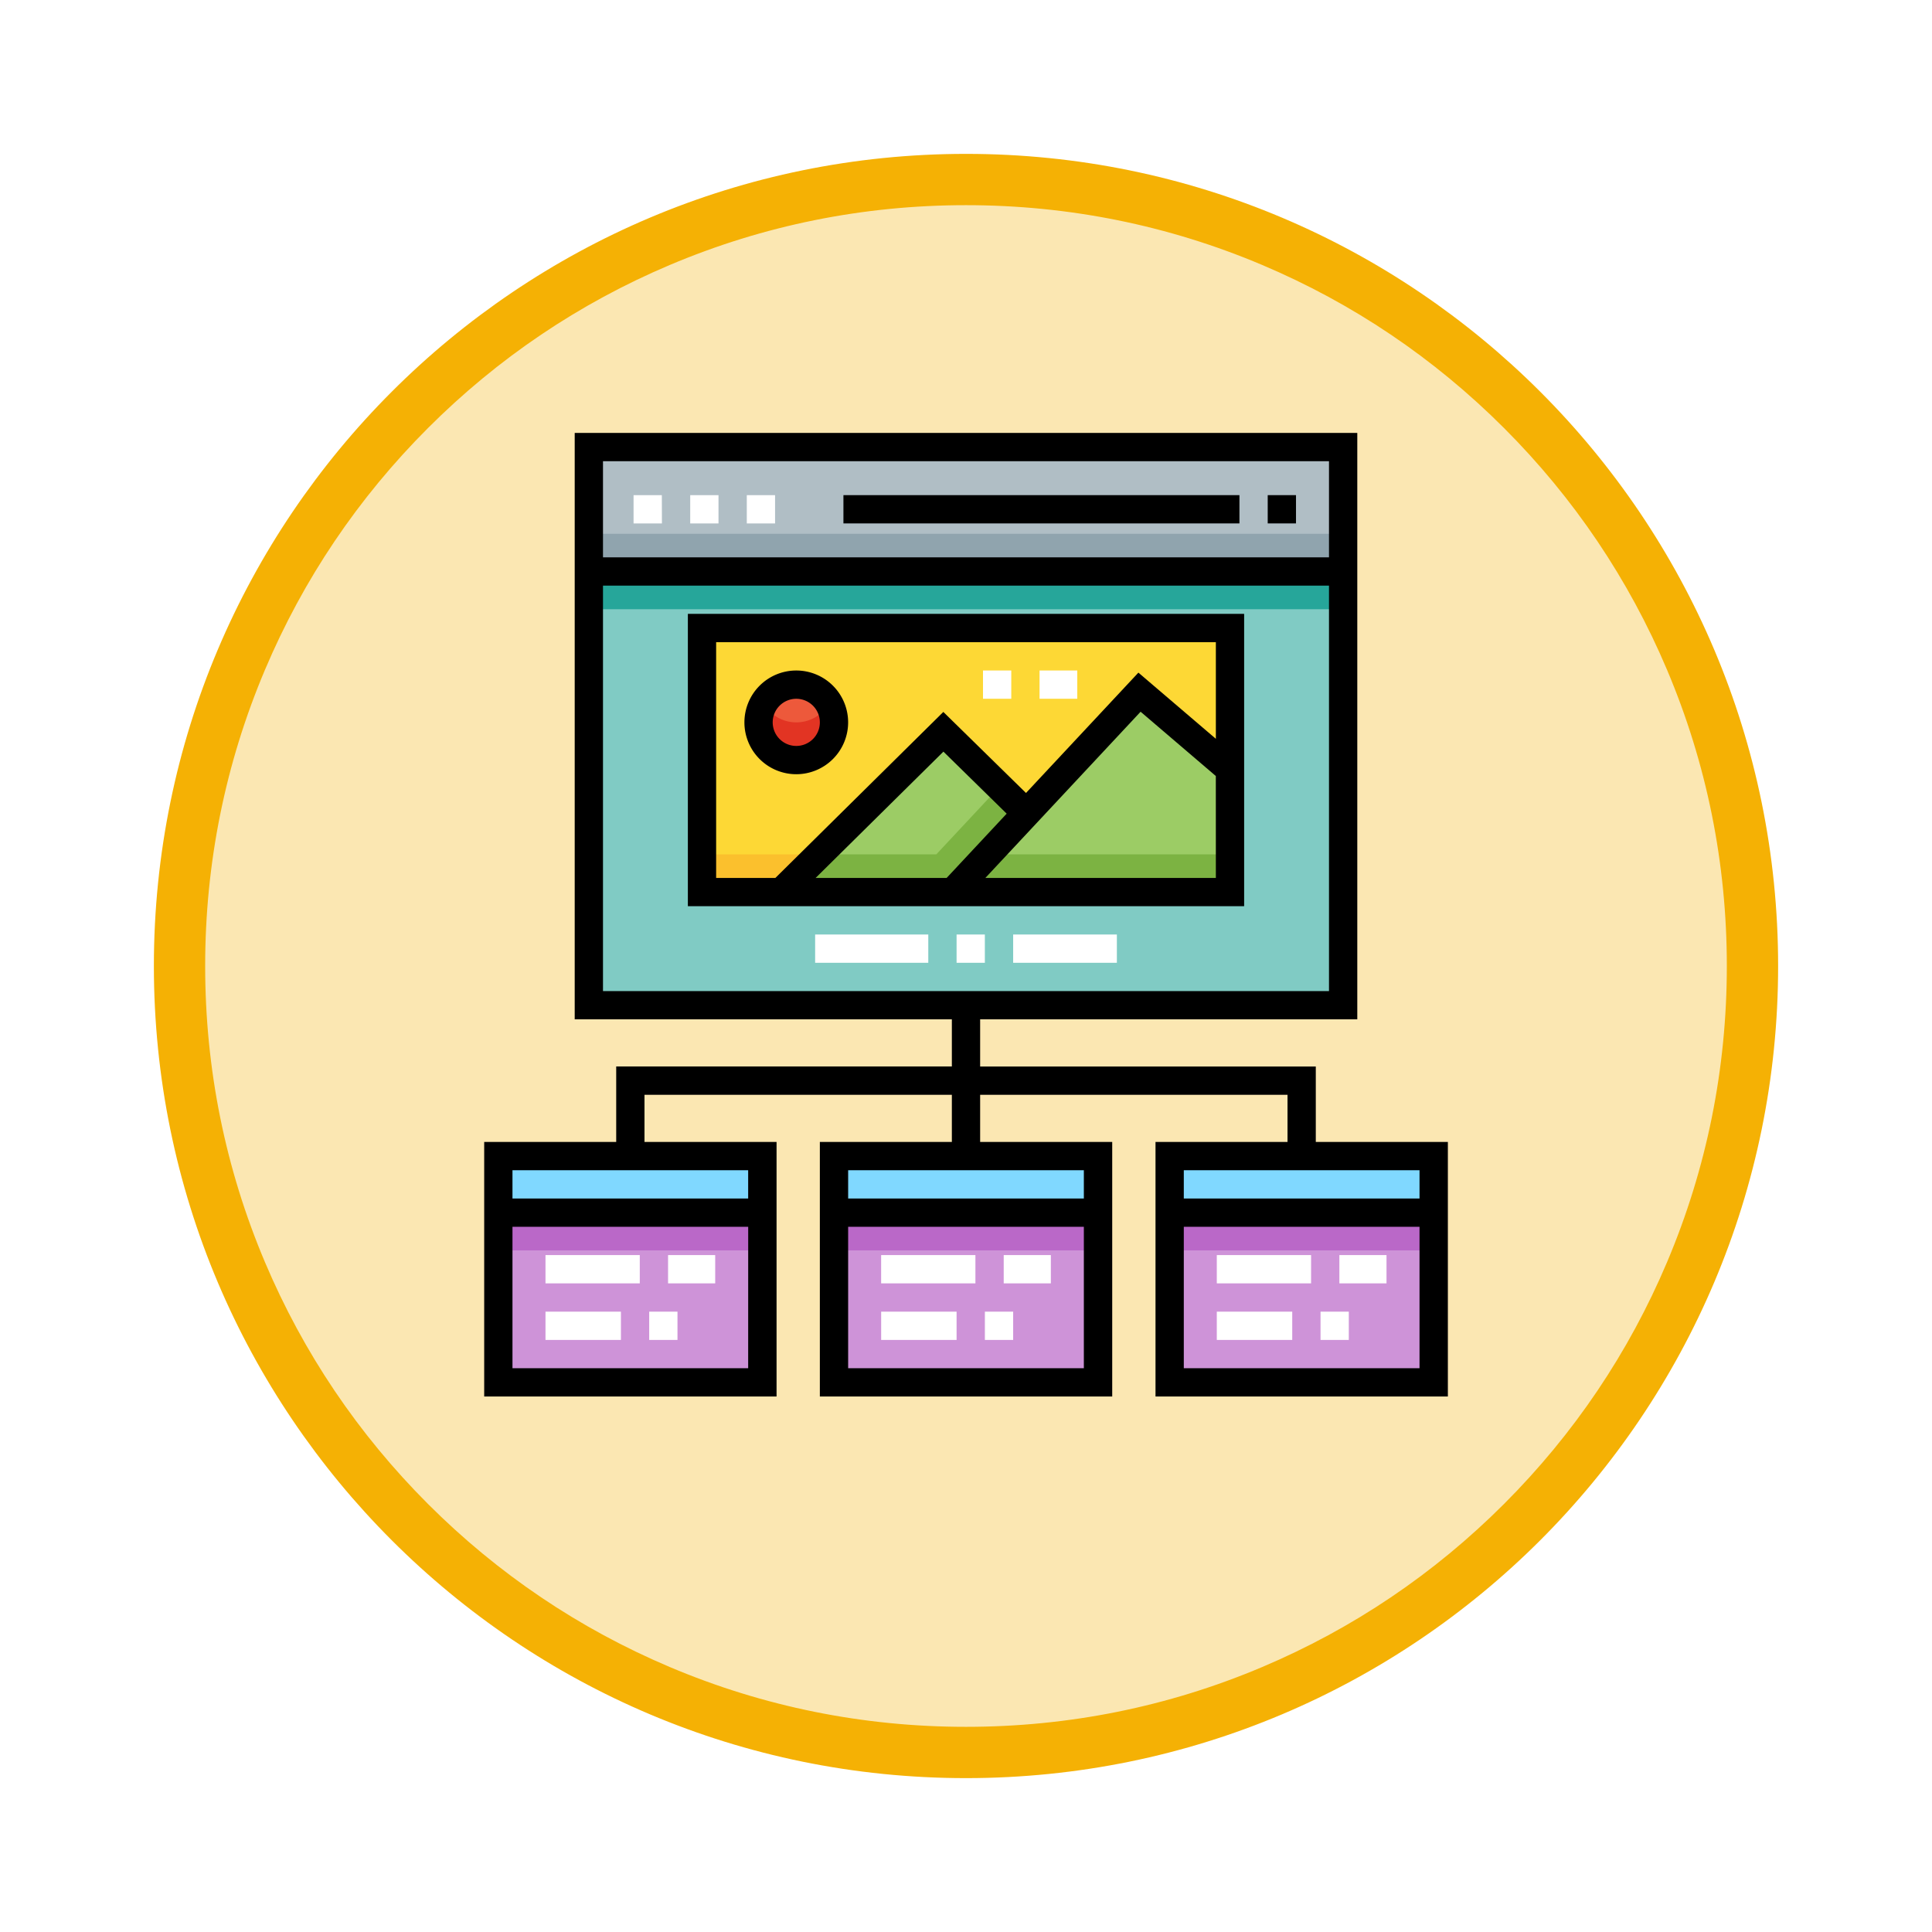 <svg xmlns="http://www.w3.org/2000/svg" xmlns:xlink="http://www.w3.org/1999/xlink" width="113" height="113" viewBox="0 0 113 113">
  <defs>
    <filter id="Trazado_982547" x="0" y="0" width="113" height="113" filterUnits="userSpaceOnUse">
      <feOffset dy="3" input="SourceAlpha"/>
      <feGaussianBlur stdDeviation="3" result="blur"/>
      <feFlood flood-opacity="0.161"/>
      <feComposite operator="in" in2="blur"/>
      <feComposite in="SourceGraphic"/>
    </filter>
  </defs>
  <g id="Grupo_1236392" data-name="Grupo 1236392" transform="translate(-1165 -1384.175)">
    <g id="Grupo_1223812" data-name="Grupo 1223812" transform="translate(1174 1390.175)">
      <g id="Grupo_1211533" data-name="Grupo 1211533" transform="translate(0)">
        <g id="Grupo_1210969" data-name="Grupo 1210969" transform="translate(0 0)">
          <g id="Grupo_1210937" data-name="Grupo 1210937">
            <g id="Grupo_1174742" data-name="Grupo 1174742">
              <g id="Grupo_1163948" data-name="Grupo 1163948">
                <g id="Grupo_1158168" data-name="Grupo 1158168">
                  <g id="Grupo_1152576" data-name="Grupo 1152576">
                    <g id="Grupo_1148633" data-name="Grupo 1148633">
                      <g id="Grupo_1148525" data-name="Grupo 1148525">
                        <g transform="matrix(1, 0, 0, 1, -9, -6)" filter="url(#Trazado_982547)">
                          <g id="Trazado_982547-2" data-name="Trazado 982547" transform="translate(9 6)" fill="#fbe7b2">
                            <path d="M 47.5 93.5 C 41.289 93.5 35.265 92.284 29.595 89.886 C 24.118 87.569 19.198 84.252 14.973 80.027 C 10.748 75.802 7.431 70.882 5.114 65.405 C 2.716 59.735 1.5 53.711 1.5 47.5 C 1.5 41.289 2.716 35.265 5.114 29.595 C 7.431 24.118 10.748 19.198 14.973 14.973 C 19.198 10.748 24.118 7.431 29.595 5.114 C 35.265 2.716 41.289 1.5 47.5 1.5 C 53.711 1.5 59.735 2.716 65.405 5.114 C 70.882 7.431 75.802 10.748 80.027 14.973 C 84.252 19.198 87.569 24.118 89.886 29.595 C 92.284 35.265 93.5 41.289 93.5 47.5 C 93.5 53.711 92.284 59.735 89.886 65.405 C 87.569 70.882 84.252 75.802 80.027 80.027 C 75.802 84.252 70.882 87.569 65.405 89.886 C 59.735 92.284 53.711 93.5 47.5 93.5 Z" stroke="none"/>
                            <path d="M 47.5 3 C 41.491 3 35.664 4.176 30.18 6.496 C 24.881 8.737 20.122 11.946 16.034 16.034 C 11.946 20.122 8.737 24.881 6.496 30.18 C 4.176 35.664 3 41.491 3 47.5 C 3 53.509 4.176 59.336 6.496 64.82 C 8.737 70.119 11.946 74.878 16.034 78.966 C 20.122 83.054 24.881 86.263 30.18 88.504 C 35.664 90.824 41.491 92 47.5 92 C 53.509 92 59.336 90.824 64.82 88.504 C 70.119 86.263 74.878 83.054 78.966 78.966 C 83.054 74.878 86.263 70.119 88.504 64.82 C 90.824 59.336 92 53.509 92 47.5 C 92 41.491 90.824 35.664 88.504 30.18 C 86.263 24.881 83.054 20.122 78.966 16.034 C 74.878 11.946 70.119 8.737 64.82 6.496 C 59.336 4.176 53.509 3 47.5 3 M 47.5 0 C 73.734 0 95 21.266 95 47.5 C 95 73.734 73.734 95 47.5 95 C 21.266 95 0 73.734 0 47.5 C 0 21.266 21.266 0 47.5 0 Z" stroke="none" fill="#f5b104"/>
                          </g>
                        </g>
                      </g>
                    </g>
                  </g>
                </g>
              </g>
            </g>
          </g>
        </g>
      </g>
    </g>
    <g id="wireframe_1_" data-name="wireframe (1)" transform="translate(1193.32 1409.495)">
      <rect id="Rectángulo_423848" data-name="Rectángulo 423848" width="44.117" height="25.367" transform="translate(6.121 8.107)" fill="#80cbc4"/>
      <rect id="Rectángulo_423849" data-name="Rectángulo 423849" width="44.117" height="7.279" transform="translate(6.121 0.827)" fill="#b0bec5"/>
      <rect id="Rectángulo_423850" data-name="Rectángulo 423850" width="30.882" height="15.441" transform="translate(12.739 11.415)" fill="#fdd835"/>
      <rect id="Rectángulo_423851" data-name="Rectángulo 423851" width="30.882" height="2.206" transform="translate(12.739 24.651)" fill="#fbc02d"/>
      <circle id="Elipse_12790" data-name="Elipse 12790" cx="2.206" cy="2.206" r="2.206" transform="translate(16.048 14.724)" fill="#ed593b"/>
      <path id="Trazado_1225791" data-name="Trazado 1225791" d="M178.764,137.769l-6.612,7.08-4.859-4.763-9.485,9.375h26.25v-7.169Z" transform="translate(-140.437 -122.604)" fill="#9ccc65"/>
      <path id="Trazado_1225792" data-name="Trazado 1225792" d="M169.9,192l2.247-2.406-1.576-1.545-3.69,3.95H160.04l-2.232,2.206h26.25V192Z" transform="translate(-140.437 -167.349)" fill="#7cb342"/>
      <path id="Trazado_1225793" data-name="Trazado 1225793" d="M147.991,144.883a2.2,2.2,0,0,1-1.908-1.1,2.206,2.206,0,1,0,3.817,0A2.2,2.2,0,0,1,147.991,144.883Z" transform="translate(-129.737 -127.953)" fill="#e23423"/>
      <rect id="Rectángulo_423852" data-name="Rectángulo 423852" width="15.441" height="9.926" transform="translate(0.827 45.606)" fill="#ce93d8"/>
      <rect id="Rectángulo_423853" data-name="Rectángulo 423853" width="15.441" height="3.309" transform="translate(0.827 42.297)" fill="#80d8ff"/>
      <rect id="Rectángulo_423854" data-name="Rectángulo 423854" width="15.441" height="9.926" transform="translate(20.459 45.606)" fill="#ce93d8"/>
      <g id="Grupo_1236389" data-name="Grupo 1236389" transform="translate(20.459 42.297)">
        <rect id="Rectángulo_423855" data-name="Rectángulo 423855" width="15.441" height="3.309" fill="#80d8ff"/>
        <rect id="Rectángulo_423856" data-name="Rectángulo 423856" width="15.441" height="3.309" transform="translate(19.632)" fill="#80d8ff"/>
      </g>
      <rect id="Rectángulo_423857" data-name="Rectángulo 423857" width="15.441" height="9.926" transform="translate(40.092 45.606)" fill="#ce93d8"/>
      <g id="Grupo_1236390" data-name="Grupo 1236390" transform="translate(0.827 45.606)">
        <rect id="Rectángulo_423858" data-name="Rectángulo 423858" width="15.441" height="2.206" fill="#ba68c8"/>
        <rect id="Rectángulo_423859" data-name="Rectángulo 423859" width="15.441" height="2.206" transform="translate(19.632)" fill="#ba68c8"/>
        <rect id="Rectángulo_423860" data-name="Rectángulo 423860" width="15.441" height="2.206" transform="translate(39.264)" fill="#ba68c8"/>
      </g>
      <rect id="Rectángulo_423861" data-name="Rectángulo 423861" width="44.117" height="2.206" transform="translate(6.121 8.107)" fill="#26a69a"/>
      <rect id="Rectángulo_423862" data-name="Rectángulo 423862" width="44.117" height="2.206" transform="translate(6.121 5.901)" fill="#90a4ae"/>
      <rect id="Rectángulo_423863" data-name="Rectángulo 423863" width="1.654" height="1.654" transform="translate(45.827 3.64)"/>
      <rect id="Rectángulo_423864" data-name="Rectángulo 423864" width="23.162" height="1.654" transform="translate(21.011 3.64)"/>
      <path id="Trazado_1225794" data-name="Trazado 1225794" d="M108.211,113.283h32.536v-17.1H108.211Zm7.473-1.654,7.474-7.387,3.7,3.628-3.511,3.759Zm23.409,0H125.612l9.079-9.721,4.4,3.76ZM109.865,97.842h29.228v5.65l-4.531-3.871-6.574,7.039-4.835-4.74-9.823,9.709h-3.465V97.842Z" transform="translate(-96.299 -85.6)"/>
      <path id="Trazado_1225795" data-name="Trazado 1225795" d="M144.336,129.279a3.033,3.033,0,1,0-3.033,3.033A3.036,3.036,0,0,0,144.336,129.279Zm-4.412,0a1.379,1.379,0,1,1,1.379,1.379A1.38,1.38,0,0,1,139.924,129.279Z" transform="translate(-123.05 -112.349)"/>
      <path id="Trazado_1225796" data-name="Trazado 1225796" d="M48.639,41.47V37.059H29.007V34.3H51.066V0H5.294V34.3H27.353v2.757H7.721V41.47H0V56.36H17.1V41.47H9.375V38.713H27.353V41.47H19.632V56.36h17.1V41.47H29.007V38.713H46.985V41.47H39.264V56.36h17.1V41.47Zm-33.2,13.235H1.654V46.433H15.441Zm0-11.581v1.654H1.654V43.125ZM6.948,1.654H49.411V7.279H6.948ZM35.073,54.706H21.287V46.433H35.073v8.272Zm0-11.581v1.654H21.287V43.125ZM6.948,32.647V8.934H49.411V32.647H6.948ZM54.706,54.706H40.919V46.433H54.706Zm0-9.926H40.919V43.125H54.706Z"/>
      <g id="Grupo_1236391" data-name="Grupo 1236391" transform="translate(3.585 3.64)">
        <path id="Trazado_1225797" data-name="Trazado 1225797" d="M87.677,34.719H86.023V33.065h1.654Zm-3.309,0H82.714V33.065h1.654Zm-3.309,0H79.4V33.065h1.654Z" transform="translate(-74.249 -33.065)" fill="#fff"/>
        <path id="Trazado_1225798" data-name="Trazado 1225798" d="M193.491,268.175h-6.066v-1.654h6.066Zm-7.721,0h-1.654v-1.654h1.654v1.654Zm-3.309,0h-6.618v-1.654h6.618Z" transform="translate(-160.072 -240.823)" fill="#fff"/>
        <path id="Trazado_1225799" data-name="Trazado 1225799" d="M270.533,127.9h-2.206v-1.654h2.206Zm-3.86,0h-1.654v-1.654h1.654Z" transform="translate(-239.43 -115.99)" fill="#fff"/>
        <path id="Trazado_1225800" data-name="Trazado 1225800" d="M40.285,468.566H38.63v-1.654h1.654v1.654Zm-3.309,0H32.564v-1.654h4.412Z" transform="translate(-32.564 -419.155)" fill="#fff"/>
        <path id="Trazado_1225801" data-name="Trazado 1225801" d="M42.49,438.508H39.733v-1.654H42.49Zm-4.412,0H32.564v-1.654h5.515v1.654Z" transform="translate(-32.564 -392.406)" fill="#fff"/>
        <path id="Trazado_1225802" data-name="Trazado 1225802" d="M218.633,468.566h-1.654v-1.654h1.654Zm-3.309,0h-4.412v-1.654h4.412Z" transform="translate(-191.28 -419.155)" fill="#fff"/>
        <path id="Trazado_1225803" data-name="Trazado 1225803" d="M220.838,438.508h-2.757v-1.654h2.757Zm-4.412,0h-5.515v-1.654h5.515Z" transform="translate(-191.28 -392.406)" fill="#fff"/>
        <path id="Trazado_1225804" data-name="Trazado 1225804" d="M396.981,468.566h-1.654v-1.654h1.654Zm-3.309,0H389.26v-1.654h4.412v1.654Z" transform="translate(-349.996 -419.155)" fill="#fff"/>
        <path id="Trazado_1225805" data-name="Trazado 1225805" d="M399.186,438.508h-2.757v-1.654h2.757Zm-4.412,0H389.26v-1.654h5.515Z" transform="translate(-349.996 -392.406)" fill="#fff"/>
      </g>
    </g>
  </g>
</svg>
